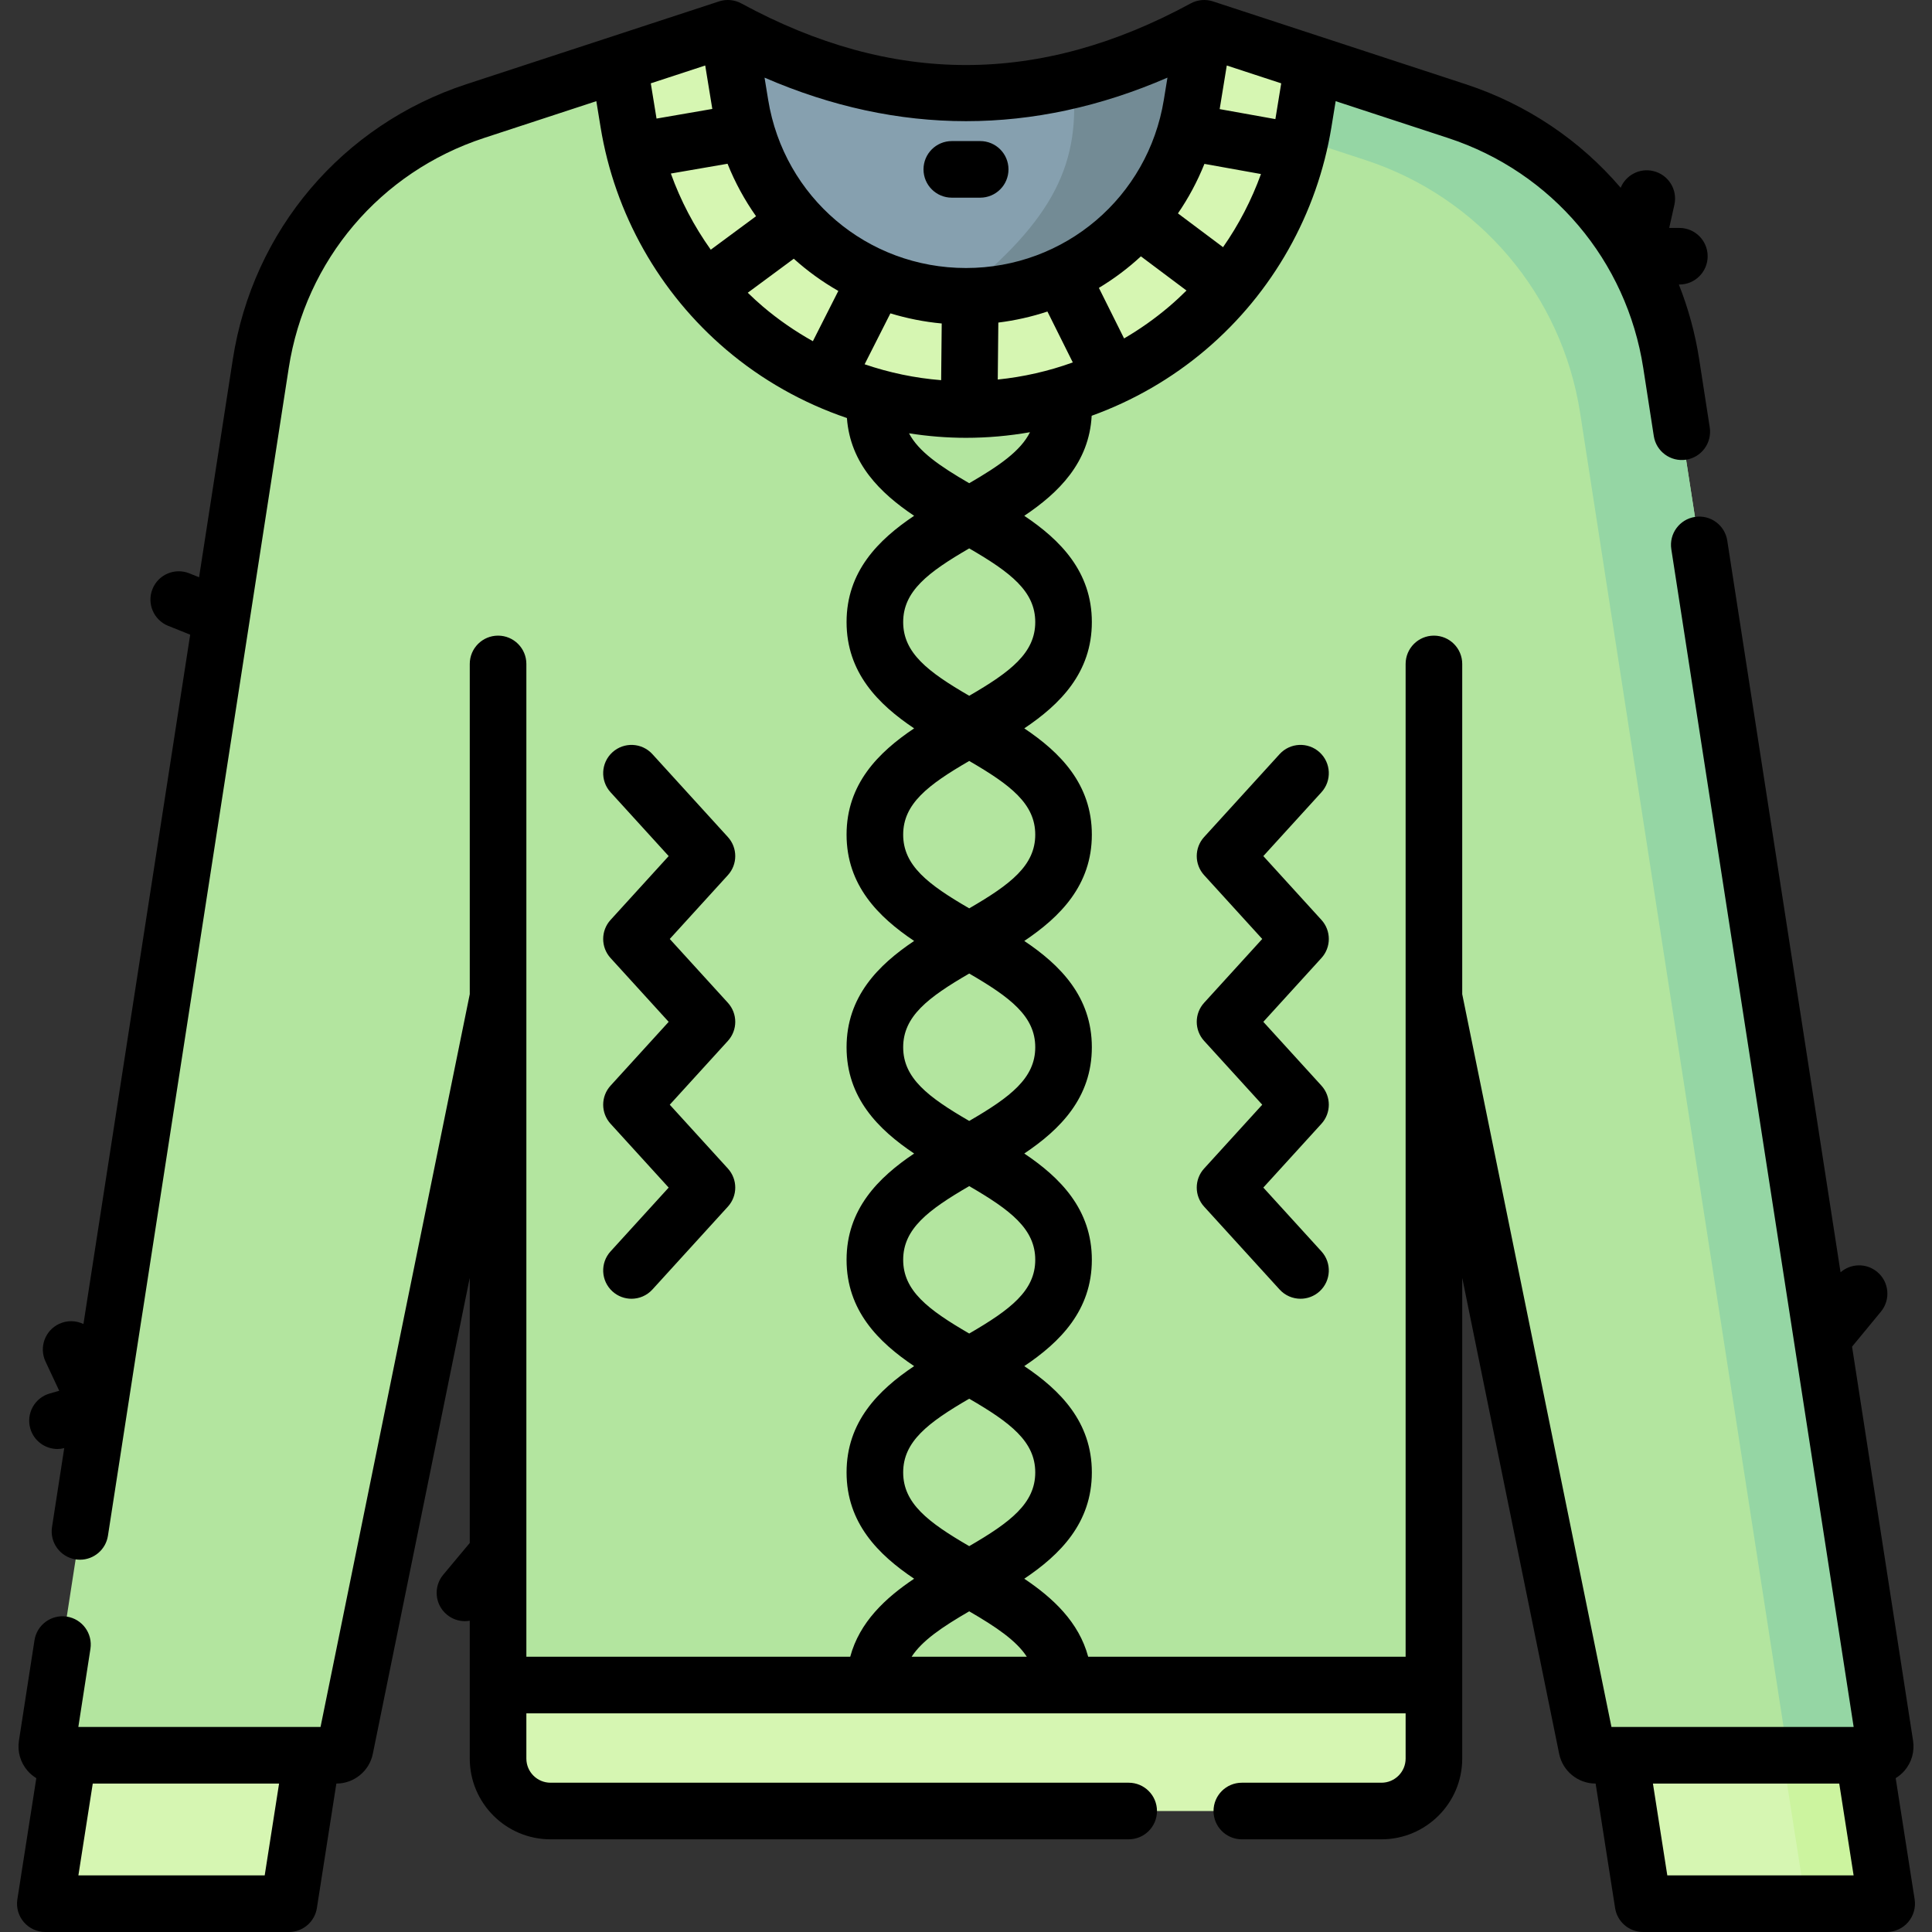 <svg id="Capa_1" enable-background="new 0 0 512.001 512.001" height="512" viewBox="0 0 512.001 512.001" width="512" xmlns="http://www.w3.org/2000/svg"><rect x="0" y="0" width="512.001" height="512.001" fill="#333333" stroke="none"/><g><path d="m499.574 462.47-56.68-366.081c-4.836-31.235-26.801-57.109-56.836-66.952l-66.94-21.937c-42.079 22.864-84.157 22.864-126.236 0l-66.94 21.937c-30.035 9.843-52 35.717-56.836 66.952l-56.68 366.081c-.219 1.416.876 2.694 2.309 2.694h74.429c1.111 0 2.068-.782 2.289-1.87l40.54-199.071v182.327h248.014v-182.327l40.54 199.071c.222 1.088 1.179 1.87 2.289 1.87h74.429c1.433 0 2.529-1.278 2.309-2.694z" fill="#b3e59f"/><g><path d="m499.574 462.47-56.68-366.081c-4.836-31.235-26.801-57.109-56.836-66.952l-66.94-21.937c-42.079 22.864-66.228 35.864-24.15 13l66.94 21.937c30.035 9.843 52 35.717 56.836 66.952l55.084 355.775h23.436c1.434 0 2.53-1.278 2.31-2.694z" fill="#95d6a4"/></g><g fill="#d6f6b2"><path d="m319.118 7.501c-42.079 22.864-84.157 22.864-126.236 0l-28.854 9.456 2.534 15.535c3.458 21.203 14.376 40.543 30.744 54.458 16.367 13.914 37.212 21.577 58.695 21.577s42.328-7.663 58.695-21.578c16.368-13.914 27.286-33.254 30.743-54.456l2.534-15.536z"/><path d="m76.567 504.501h-64.558l6.155-39.337h64.558z"/><path d="m435.433 504.501h64.558l-6.154-39.337h-64.558z"/></g><path d="m493.837 465.164h-21.431l6.154 39.337h21.431z" fill="#ccf49f"/><path d="m366.112 479.939h-220.223c-7.674 0-13.895-6.221-13.895-13.895v-19.494h248.014v19.493c-.001 7.675-6.222 13.896-13.896 13.896z" fill="#d6f6b2"/><path d="m256 78.526c29.714 0 55.048-21.537 59.83-50.863l3.288-20.162c-42.079 22.864-84.157 22.864-126.236 0l3.288 20.162c4.783 29.326 30.117 50.863 59.83 50.863z" fill="#86a0af"/><path d="m254.029 78.482c.656.021 1.311.045 1.971.045 29.714 0 55.048-21.537 59.83-50.864l3.288-20.162c-11.618 6.313-23.237 10.874-34.855 13.701 2.311 21.812-4.739 36.898-30.234 57.28z" fill="#738b95"/><g><path d="m507.401 503.342-5.024-32.114c.876-.534 1.675-1.204 2.358-2.001 1.871-2.184 2.691-5.065 2.251-7.903l-16.17-104.444 7.65-9.28c2.635-3.195 2.18-7.923-1.017-10.558-2.868-2.365-6.968-2.233-9.685.132l-30.024-193.92c-.635-4.094-4.465-6.9-8.56-6.265-4.094.634-6.898 4.466-6.265 8.56l48.324 312.114h-64.186l-39.548-194.2v-87.513c0-4.143-3.357-7.5-7.5-7.5s-7.5 3.357-7.5 7.5v263.1h-84.125c-2.465-9.187-9.342-15.582-16.938-20.671 9.51-6.372 17.908-14.784 17.908-28.172s-8.397-21.799-17.908-28.171c9.51-6.371 17.908-14.783 17.908-28.171 0-13.386-8.397-21.797-17.907-28.167 9.51-6.371 17.907-14.782 17.907-28.167 0-13.386-8.397-21.798-17.907-28.169 9.51-6.371 17.907-14.782 17.907-28.168 0-13.385-8.396-21.797-17.906-28.167 9.51-6.37 17.906-14.781 17.906-28.167 0-13.385-8.397-21.796-17.906-28.166 9.111-6.104 17.2-14.081 17.861-26.511 10.97-3.96 21.237-9.86 30.247-17.52 17.723-15.065 29.545-36.005 33.288-58.963l1.123-6.887 29.758 9.752c27.647 9.06 47.364 32.568 51.761 60.972l2.791 18.026c.634 4.095 4.47 6.889 8.56 6.265 4.094-.634 6.898-4.466 6.265-8.56l-2.791-18.026c-1.068-6.898-2.898-13.536-5.389-19.836h.129c4.143 0 7.5-3.357 7.5-7.5s-3.357-7.5-7.5-7.5h-2.689l1.373-6.137c.904-4.042-1.64-8.052-5.683-8.956-3.609-.811-7.187 1.138-8.556 4.443-10.68-12.493-24.756-22.089-41.098-27.445l-66.94-21.937c-1.961-.643-4.102-.449-5.917.537-40.062 21.769-79.011 21.768-119.074 0-1.814-.987-3.956-1.182-5.917-.537l-66.94 21.937c-32.892 10.779-56.615 38.724-61.911 72.93l-8.939 57.736-2.602-1.042c-3.846-1.537-8.21.33-9.75 4.175s.329 8.211 4.174 9.751l5.823 2.332-28.287 182.69c-1.962-.948-4.317-1.038-6.445-.042-3.751 1.757-5.368 6.222-3.611 9.973l3.634 7.76-2.508.714c-3.984 1.135-6.294 5.283-5.16 9.268.939 3.298 3.943 5.448 7.209 5.448.591 0 1.191-.085 1.789-.232l-3.239 20.92c-.634 4.094 2.171 7.926 6.264 8.56.389.06.775.089 1.157.089 3.635 0 6.829-2.649 7.402-6.354l47.912-309.45c4.428-28.597 24.261-51.96 51.76-60.972l29.758-9.752 1.123 6.886c3.744 22.957 15.565 43.898 33.288 58.965 9.486 8.064 20.369 14.168 31.995 18.119.888 12.085 8.852 19.907 17.814 25.911-9.51 6.371-17.906 14.781-17.906 28.166s8.397 21.797 17.906 28.167c-9.51 6.37-17.906 14.781-17.906 28.167s8.397 21.797 17.907 28.168c-9.51 6.371-17.907 14.782-17.907 28.169 0 13.386 8.397 21.797 17.907 28.167-9.51 6.371-17.907 14.782-17.907 28.167 0 13.388 8.397 21.8 17.907 28.171-9.51 6.371-17.907 14.783-17.907 28.171s8.397 21.8 17.908 28.172c-7.596 5.089-14.473 11.484-16.938 20.671h-85.827v-263.1c0-4.143-3.358-7.5-7.5-7.5s-7.5 3.357-7.5 7.5v87.516l-39.547 194.198h-64.186l3.204-20.69c.634-4.094-2.171-7.926-6.264-8.56-4.088-.621-7.925 2.172-8.559 6.265l-4.125 26.644c-.44 2.841.38 5.723 2.251 7.906.683.797 1.482 1.467 2.358 2l-5.025 32.113c-.339 2.165.286 4.37 1.711 6.035s3.507 2.624 5.698 2.624h64.558c3.694 0 6.839-2.69 7.41-6.341l5.162-32.996h.025c4.657 0 8.711-3.312 9.638-7.873l25.691-126.155v70.266l-7.03 8.416c-2.655 3.179-2.23 7.908.948 10.563 1.403 1.173 3.108 1.744 4.804 1.744.429 0 .855-.047 1.277-.119v36.537c0 11.797 9.598 21.395 21.395 21.395h153.226c4.143 0 7.5-3.357 7.5-7.5s-3.357-7.5-7.5-7.5h-153.224c-3.526 0-6.395-2.868-6.395-6.395v-11.993h233.013v11.994c0 3.526-2.869 6.395-6.396 6.395h-37.011c-4.143 0-7.5 3.357-7.5 7.5s3.357 7.5 7.5 7.5h37.011c11.798 0 21.396-9.598 21.396-21.395v-127.408l25.691 126.155c.929 4.562 4.982 7.873 9.638 7.873h.025l5.162 32.996c.571 3.65 3.716 6.341 7.41 6.341h64.558c2.191 0 4.273-.959 5.698-2.624s2.051-3.87 1.712-6.035zm-437.252-6.341h-49.375l3.808-24.337h49.375zm158.984-400.463 6.833-13.494c4.37 1.332 8.917 2.246 13.599 2.681l-.151 15.026c-6.938-.553-13.748-1.98-20.281-4.213zm35.435-11.053c4.482-.558 8.835-1.544 13.013-2.927l6.72 13.488c-6.394 2.316-13.073 3.84-19.884 4.535zm33.326 4.207-6.677-13.401c3.992-2.402 7.726-5.197 11.133-8.355l12.086 9.057c-1.479 1.464-3.005 2.887-4.599 4.242-3.744 3.182-7.743 6.007-11.943 8.457zm21.291-46.262 14.985 2.689c-2.486 6.882-5.868 13.4-10.049 19.387l-11.951-8.955c2.784-4.06 5.144-8.452 7.015-13.121zm18.851-12.145c-.015.094-.036.186-.052.279l-14.76-2.649c.003-.015.006-.03.008-.045l1.878-11.514 14.426 4.728zm-28.649-10.71-.959 5.881c-4.211 25.826-26.26 44.57-52.427 44.57s-48.216-18.744-52.428-44.57l-.959-5.881c35.483 15.38 71.288 15.38 106.773 0zm-121.027 45.598c-4.427-6.207-7.994-12.995-10.577-20.183l15.021-2.595c1.99 4.973 4.537 9.629 7.556 13.907zm-1.47-48.816 1.878 11.513-14.778 2.553c-.008-.047-.018-.093-.026-.139l-1.5-9.2zm11.276 60.221 12.193-9.014c3.61 3.254 7.566 6.116 11.805 8.533l-6.746 13.323c-4.677-2.616-9.126-5.675-13.255-9.186-1.38-1.172-2.703-2.401-3.997-3.656zm57.835 38.448c5.714 0 11.386-.507 16.955-1.486-2.461 4.952-8.104 8.875-16.105 13.515-7.844-4.549-13.422-8.409-15.956-13.226 4.974.778 10.021 1.197 15.106 1.197zm.85 29.305c10.963 6.357 17.5 11.362 17.5 19.529 0 8.168-6.537 13.172-17.5 19.529-10.963-6.357-17.5-11.362-17.5-19.529s6.536-13.172 17.5-19.529zm-.001 56.333c10.964 6.357 17.5 11.362 17.5 19.529s-6.537 13.173-17.5 19.53c-10.963-6.357-17.5-11.363-17.5-19.53s6.537-13.172 17.5-19.529zm.001 56.335c10.964 6.357 17.5 11.363 17.5 19.531s-6.537 13.172-17.5 19.53c-10.963-6.357-17.5-11.362-17.5-19.53s6.536-13.173 17.5-19.531zm0 56.336c10.964 6.357 17.5 11.363 17.5 19.53 0 8.169-6.536 13.175-17.5 19.533-10.963-6.358-17.5-11.364-17.5-19.533 0-8.167 6.536-13.173 17.5-19.53zm0 56.339c10.964 6.358 17.5 11.364 17.5 19.533s-6.536 13.176-17.5 19.534c-10.963-6.358-17.5-11.365-17.5-19.534s6.536-13.174 17.5-19.533zm0 56.343c7.186 4.167 12.477 7.757 15.261 12.033h-30.522c2.783-4.276 8.074-7.865 15.261-12.033zm185.001 69.984-3.808-24.337h49.375l3.808 24.337z"/><path d="m161.805 297.81 15.401 16.912-15.401 16.911c-2.789 3.062-2.567 7.806.495 10.595 1.438 1.31 3.245 1.955 5.048 1.955 2.037 0 4.067-.825 5.547-2.45l20-21.961c2.606-2.862 2.607-7.237 0-10.1l-15.401-16.912 15.401-16.911c2.606-2.862 2.607-7.237 0-10.1l-15.402-16.912 15.402-16.915c2.606-2.862 2.606-7.237 0-10.1l-20-21.965c-2.789-3.062-7.532-3.283-10.595-.496-3.063 2.789-3.285 7.532-.496 10.596l15.402 16.915-15.402 16.915c-2.606 2.862-2.606 7.237 0 10.1l15.401 16.912-15.401 16.911c-2.605 2.862-2.605 7.237.001 10.1z"/><path d="m350.196 243.787-15.402-16.915 15.402-16.915c2.788-3.063 2.566-7.807-.496-10.596-3.062-2.787-7.806-2.567-10.596.496l-20 21.965c-2.605 2.862-2.605 7.237 0 10.1l15.402 16.915-15.401 16.912c-2.606 2.862-2.606 7.237 0 10.1l15.401 16.911-15.401 16.912c-2.606 2.862-2.606 7.237 0 10.1l20 21.961c1.479 1.625 3.51 2.45 5.547 2.45 1.803 0 3.61-.646 5.048-1.955 3.062-2.789 3.284-7.532.495-10.595l-15.401-16.911 15.401-16.912c2.606-2.862 2.606-7.237 0-10.1l-15.401-16.911 15.401-16.912c2.607-2.863 2.607-7.238.001-10.1z"/><path d="m252.24 52.386h7.521c4.143 0 7.5-3.357 7.5-7.5s-3.357-7.5-7.5-7.5h-7.521c-4.142 0-7.5 3.357-7.5 7.5s3.358 7.5 7.5 7.5z"/></g></g></svg>